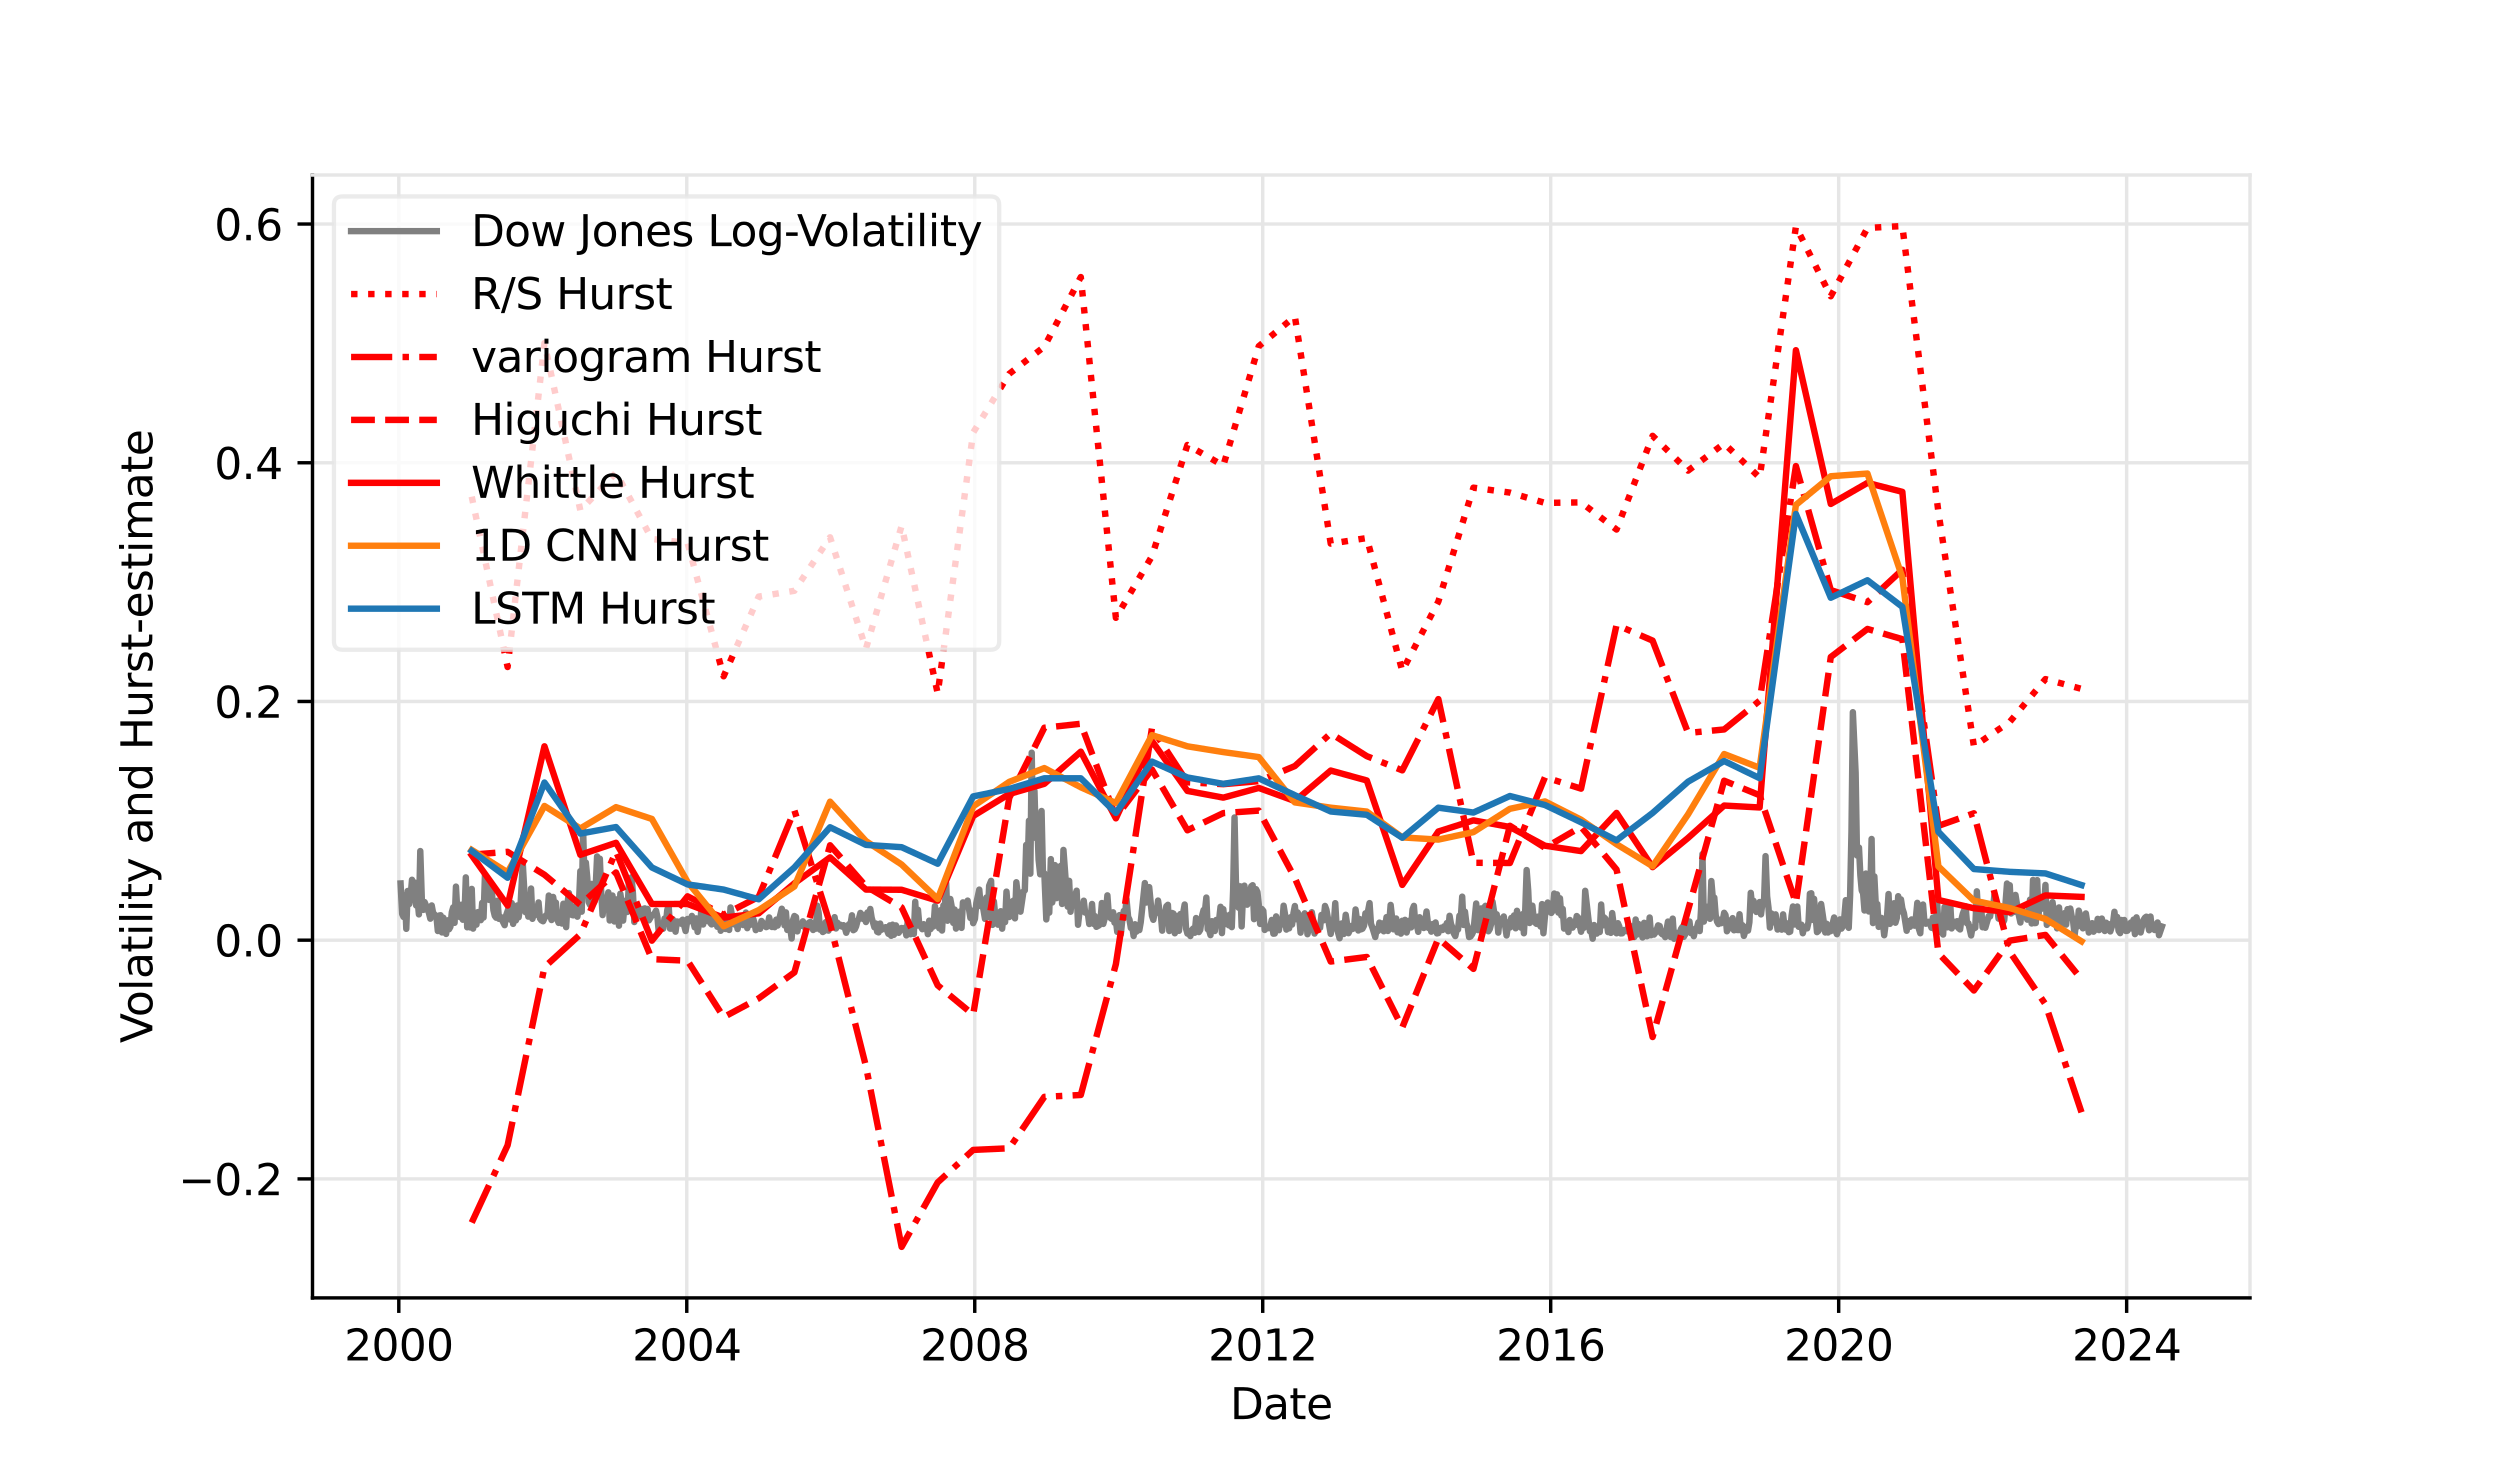 <?xml version="1.0" encoding="utf-8" standalone="no"?>
<!DOCTYPE svg PUBLIC "-//W3C//DTD SVG 1.1//EN"
  "http://www.w3.org/Graphics/SVG/1.1/DTD/svg11.dtd">
<svg xmlns:xlink="http://www.w3.org/1999/xlink" width="583.2pt" height="340.2pt" viewBox="0 0 583.2 340.2" xmlns="http://www.w3.org/2000/svg" version="1.1">
 <defs>
  <style type="text/css">*{stroke-linejoin: round; stroke-linecap: butt}</style>
 </defs>
 <g id="figure_1">
  <g id="patch_1">
   <path d="M 0 340.2 
L 583.2 340.2 
L 583.2 0 
L 0 0 
z
" style="fill: #ffffff"/>
  </g>
  <g id="axes_1">
   <g id="patch_2">
    <path d="M 72.9 302.778 
L 524.88 302.778 
L 524.88 40.824 
L 72.9 40.824 
L 72.9 302.778 
z
" style="fill: none; opacity: 0"/>
   </g>
   <g id="matplotlib.axis_1">
    <g id="xtick_1">
     <g id="line2d_1">
      <path d="M 93.031 302.778 
L 93.031 40.824 
" clip-path="url(#p6f4ef27161)" style="fill: none; stroke: #e6e6e6; stroke-width: 0.8; stroke-linecap: square"/>
     </g>
     <g id="line2d_2">
      <defs>
       <path id="m408541f55d" d="M 0 0 
L 0 3.5 
" style="stroke: #000000; stroke-width: 0.8"/>
      </defs>
      <g>
       <use xlink:href="#m408541f55d" x="93.031" y="302.778" style="stroke: #000000; stroke-width: 0.8"/>
      </g>
     </g>
     <g id="text_1">
      <!-- 2000 -->
      <g transform="translate(80.306 317.376)scale(0.1 -0.1)">
       <defs>
        <path id="DejaVuSans-32" d="M 1228 531 
L 3431 531 
L 3431 0 
L 469 0 
L 469 531 
Q 828 903 1448 1529 
Q 2069 2156 2228 2338 
Q 2531 2678 2651 2914 
Q 2772 3150 2772 3378 
Q 2772 3750 2511 3984 
Q 2250 4219 1831 4219 
Q 1534 4219 1204 4116 
Q 875 4013 500 3803 
L 500 4441 
Q 881 4594 1212 4672 
Q 1544 4750 1819 4750 
Q 2544 4750 2975 4387 
Q 3406 4025 3406 3419 
Q 3406 3131 3298 2873 
Q 3191 2616 2906 2266 
Q 2828 2175 2409 1742 
Q 1991 1309 1228 531 
z
" transform="scale(0.016)"/>
        <path id="DejaVuSans-30" d="M 2034 4250 
Q 1547 4250 1301 3770 
Q 1056 3291 1056 2328 
Q 1056 1369 1301 889 
Q 1547 409 2034 409 
Q 2525 409 2770 889 
Q 3016 1369 3016 2328 
Q 3016 3291 2770 3770 
Q 2525 4250 2034 4250 
z
M 2034 4750 
Q 2819 4750 3233 4129 
Q 3647 3509 3647 2328 
Q 3647 1150 3233 529 
Q 2819 -91 2034 -91 
Q 1250 -91 836 529 
Q 422 1150 422 2328 
Q 422 3509 836 4129 
Q 1250 4750 2034 4750 
z
" transform="scale(0.016)"/>
       </defs>
       <use xlink:href="#DejaVuSans-32"/>
       <use xlink:href="#DejaVuSans-30" x="63.623"/>
       <use xlink:href="#DejaVuSans-30" x="127.246"/>
       <use xlink:href="#DejaVuSans-30" x="190.869"/>
      </g>
     </g>
    </g>
    <g id="xtick_2">
     <g id="line2d_3">
      <path d="M 160.21 302.778 
L 160.21 40.824 
" clip-path="url(#p6f4ef27161)" style="fill: none; stroke: #e6e6e6; stroke-width: 0.8; stroke-linecap: square"/>
     </g>
     <g id="line2d_4">
      <g>
       <use xlink:href="#m408541f55d" x="160.21" y="302.778" style="stroke: #000000; stroke-width: 0.8"/>
      </g>
     </g>
     <g id="text_2">
      <!-- 2004 -->
      <g transform="translate(147.485 317.376)scale(0.1 -0.1)">
       <defs>
        <path id="DejaVuSans-34" d="M 2419 4116 
L 825 1625 
L 2419 1625 
L 2419 4116 
z
M 2253 4666 
L 3047 4666 
L 3047 1625 
L 3713 1625 
L 3713 1100 
L 3047 1100 
L 3047 0 
L 2419 0 
L 2419 1100 
L 313 1100 
L 313 1709 
L 2253 4666 
z
" transform="scale(0.016)"/>
       </defs>
       <use xlink:href="#DejaVuSans-32"/>
       <use xlink:href="#DejaVuSans-30" x="63.623"/>
       <use xlink:href="#DejaVuSans-30" x="127.246"/>
       <use xlink:href="#DejaVuSans-34" x="190.869"/>
      </g>
     </g>
    </g>
    <g id="xtick_3">
     <g id="line2d_5">
      <path d="M 227.389 302.778 
L 227.389 40.824 
" clip-path="url(#p6f4ef27161)" style="fill: none; stroke: #e6e6e6; stroke-width: 0.8; stroke-linecap: square"/>
     </g>
     <g id="line2d_6">
      <g>
       <use xlink:href="#m408541f55d" x="227.389" y="302.778" style="stroke: #000000; stroke-width: 0.8"/>
      </g>
     </g>
     <g id="text_3">
      <!-- 2008 -->
      <g transform="translate(214.664 317.376)scale(0.1 -0.1)">
       <defs>
        <path id="DejaVuSans-38" d="M 2034 2216 
Q 1584 2216 1326 1975 
Q 1069 1734 1069 1313 
Q 1069 891 1326 650 
Q 1584 409 2034 409 
Q 2484 409 2743 651 
Q 3003 894 3003 1313 
Q 3003 1734 2745 1975 
Q 2488 2216 2034 2216 
z
M 1403 2484 
Q 997 2584 770 2862 
Q 544 3141 544 3541 
Q 544 4100 942 4425 
Q 1341 4750 2034 4750 
Q 2731 4750 3128 4425 
Q 3525 4100 3525 3541 
Q 3525 3141 3298 2862 
Q 3072 2584 2669 2484 
Q 3125 2378 3379 2068 
Q 3634 1759 3634 1313 
Q 3634 634 3220 271 
Q 2806 -91 2034 -91 
Q 1263 -91 848 271 
Q 434 634 434 1313 
Q 434 1759 690 2068 
Q 947 2378 1403 2484 
z
M 1172 3481 
Q 1172 3119 1398 2916 
Q 1625 2713 2034 2713 
Q 2441 2713 2670 2916 
Q 2900 3119 2900 3481 
Q 2900 3844 2670 4047 
Q 2441 4250 2034 4250 
Q 1625 4250 1398 4047 
Q 1172 3844 1172 3481 
z
" transform="scale(0.016)"/>
       </defs>
       <use xlink:href="#DejaVuSans-32"/>
       <use xlink:href="#DejaVuSans-30" x="63.623"/>
       <use xlink:href="#DejaVuSans-30" x="127.246"/>
       <use xlink:href="#DejaVuSans-38" x="190.869"/>
      </g>
     </g>
    </g>
    <g id="xtick_4">
     <g id="line2d_7">
      <path d="M 294.568 302.778 
L 294.568 40.824 
" clip-path="url(#p6f4ef27161)" style="fill: none; stroke: #e6e6e6; stroke-width: 0.8; stroke-linecap: square"/>
     </g>
     <g id="line2d_8">
      <g>
       <use xlink:href="#m408541f55d" x="294.568" y="302.778" style="stroke: #000000; stroke-width: 0.8"/>
      </g>
     </g>
     <g id="text_4">
      <!-- 2012 -->
      <g transform="translate(281.843 317.376)scale(0.1 -0.1)">
       <defs>
        <path id="DejaVuSans-31" d="M 794 531 
L 1825 531 
L 1825 4091 
L 703 3866 
L 703 4441 
L 1819 4666 
L 2450 4666 
L 2450 531 
L 3481 531 
L 3481 0 
L 794 0 
L 794 531 
z
" transform="scale(0.016)"/>
       </defs>
       <use xlink:href="#DejaVuSans-32"/>
       <use xlink:href="#DejaVuSans-30" x="63.623"/>
       <use xlink:href="#DejaVuSans-31" x="127.246"/>
       <use xlink:href="#DejaVuSans-32" x="190.869"/>
      </g>
     </g>
    </g>
    <g id="xtick_5">
     <g id="line2d_9">
      <path d="M 361.747 302.778 
L 361.747 40.824 
" clip-path="url(#p6f4ef27161)" style="fill: none; stroke: #e6e6e6; stroke-width: 0.8; stroke-linecap: square"/>
     </g>
     <g id="line2d_10">
      <g>
       <use xlink:href="#m408541f55d" x="361.747" y="302.778" style="stroke: #000000; stroke-width: 0.8"/>
      </g>
     </g>
     <g id="text_5">
      <!-- 2016 -->
      <g transform="translate(349.022 317.376)scale(0.1 -0.1)">
       <defs>
        <path id="DejaVuSans-36" d="M 2113 2584 
Q 1688 2584 1439 2293 
Q 1191 2003 1191 1497 
Q 1191 994 1439 701 
Q 1688 409 2113 409 
Q 2538 409 2786 701 
Q 3034 994 3034 1497 
Q 3034 2003 2786 2293 
Q 2538 2584 2113 2584 
z
M 3366 4563 
L 3366 3988 
Q 3128 4100 2886 4159 
Q 2644 4219 2406 4219 
Q 1781 4219 1451 3797 
Q 1122 3375 1075 2522 
Q 1259 2794 1537 2939 
Q 1816 3084 2150 3084 
Q 2853 3084 3261 2657 
Q 3669 2231 3669 1497 
Q 3669 778 3244 343 
Q 2819 -91 2113 -91 
Q 1303 -91 875 529 
Q 447 1150 447 2328 
Q 447 3434 972 4092 
Q 1497 4750 2381 4750 
Q 2619 4750 2861 4703 
Q 3103 4656 3366 4563 
z
" transform="scale(0.016)"/>
       </defs>
       <use xlink:href="#DejaVuSans-32"/>
       <use xlink:href="#DejaVuSans-30" x="63.623"/>
       <use xlink:href="#DejaVuSans-31" x="127.246"/>
       <use xlink:href="#DejaVuSans-36" x="190.869"/>
      </g>
     </g>
    </g>
    <g id="xtick_6">
     <g id="line2d_11">
      <path d="M 428.926 302.778 
L 428.926 40.824 
" clip-path="url(#p6f4ef27161)" style="fill: none; stroke: #e6e6e6; stroke-width: 0.8; stroke-linecap: square"/>
     </g>
     <g id="line2d_12">
      <g>
       <use xlink:href="#m408541f55d" x="428.926" y="302.778" style="stroke: #000000; stroke-width: 0.8"/>
      </g>
     </g>
     <g id="text_6">
      <!-- 2020 -->
      <g transform="translate(416.201 317.376)scale(0.1 -0.1)">
       <use xlink:href="#DejaVuSans-32"/>
       <use xlink:href="#DejaVuSans-30" x="63.623"/>
       <use xlink:href="#DejaVuSans-32" x="127.246"/>
       <use xlink:href="#DejaVuSans-30" x="190.869"/>
      </g>
     </g>
    </g>
    <g id="xtick_7">
     <g id="line2d_13">
      <path d="M 496.105 302.778 
L 496.105 40.824 
" clip-path="url(#p6f4ef27161)" style="fill: none; stroke: #e6e6e6; stroke-width: 0.8; stroke-linecap: square"/>
     </g>
     <g id="line2d_14">
      <g>
       <use xlink:href="#m408541f55d" x="496.105" y="302.778" style="stroke: #000000; stroke-width: 0.8"/>
      </g>
     </g>
     <g id="text_7">
      <!-- 2024 -->
      <g transform="translate(483.38 317.376)scale(0.1 -0.1)">
       <use xlink:href="#DejaVuSans-32"/>
       <use xlink:href="#DejaVuSans-30" x="63.623"/>
       <use xlink:href="#DejaVuSans-32" x="127.246"/>
       <use xlink:href="#DejaVuSans-34" x="190.869"/>
      </g>
     </g>
    </g>
    <g id="text_8">
     <!-- Date -->
     <g transform="translate(286.939 331.055)scale(0.1 -0.1)">
      <defs>
       <path id="DejaVuSans-44" d="M 1259 4147 
L 1259 519 
L 2022 519 
Q 2988 519 3436 956 
Q 3884 1394 3884 2338 
Q 3884 3275 3436 3711 
Q 2988 4147 2022 4147 
L 1259 4147 
z
M 628 4666 
L 1925 4666 
Q 3281 4666 3915 4102 
Q 4550 3538 4550 2338 
Q 4550 1131 3912 565 
Q 3275 0 1925 0 
L 628 0 
L 628 4666 
z
" transform="scale(0.016)"/>
       <path id="DejaVuSans-61" d="M 2194 1759 
Q 1497 1759 1228 1600 
Q 959 1441 959 1056 
Q 959 750 1161 570 
Q 1363 391 1709 391 
Q 2188 391 2477 730 
Q 2766 1069 2766 1631 
L 2766 1759 
L 2194 1759 
z
M 3341 1997 
L 3341 0 
L 2766 0 
L 2766 531 
Q 2569 213 2275 61 
Q 1981 -91 1556 -91 
Q 1019 -91 701 211 
Q 384 513 384 1019 
Q 384 1609 779 1909 
Q 1175 2209 1959 2209 
L 2766 2209 
L 2766 2266 
Q 2766 2663 2505 2880 
Q 2244 3097 1772 3097 
Q 1472 3097 1187 3025 
Q 903 2953 641 2809 
L 641 3341 
Q 956 3463 1253 3523 
Q 1550 3584 1831 3584 
Q 2591 3584 2966 3190 
Q 3341 2797 3341 1997 
z
" transform="scale(0.016)"/>
       <path id="DejaVuSans-74" d="M 1172 4494 
L 1172 3500 
L 2356 3500 
L 2356 3053 
L 1172 3053 
L 1172 1153 
Q 1172 725 1289 603 
Q 1406 481 1766 481 
L 2356 481 
L 2356 0 
L 1766 0 
Q 1100 0 847 248 
Q 594 497 594 1153 
L 594 3053 
L 172 3053 
L 172 3500 
L 594 3500 
L 594 4494 
L 1172 4494 
z
" transform="scale(0.016)"/>
       <path id="DejaVuSans-65" d="M 3597 1894 
L 3597 1613 
L 953 1613 
Q 991 1019 1311 708 
Q 1631 397 2203 397 
Q 2534 397 2845 478 
Q 3156 559 3463 722 
L 3463 178 
Q 3153 47 2828 -22 
Q 2503 -91 2169 -91 
Q 1331 -91 842 396 
Q 353 884 353 1716 
Q 353 2575 817 3079 
Q 1281 3584 2069 3584 
Q 2775 3584 3186 3129 
Q 3597 2675 3597 1894 
z
M 3022 2063 
Q 3016 2534 2758 2815 
Q 2500 3097 2075 3097 
Q 1594 3097 1305 2825 
Q 1016 2553 972 2059 
L 3022 2063 
z
" transform="scale(0.016)"/>
      </defs>
      <use xlink:href="#DejaVuSans-44"/>
      <use xlink:href="#DejaVuSans-61" x="77.002"/>
      <use xlink:href="#DejaVuSans-74" x="138.281"/>
      <use xlink:href="#DejaVuSans-65" x="177.49"/>
     </g>
    </g>
   </g>
   <g id="matplotlib.axis_2">
    <g id="ytick_1">
     <g id="line2d_15">
      <path d="M 72.9 275.01 
L 524.88 275.01 
" clip-path="url(#p6f4ef27161)" style="fill: none; stroke: #e6e6e6; stroke-width: 0.8; stroke-linecap: square"/>
     </g>
     <g id="line2d_16">
      <defs>
       <path id="md8cf866bfc" d="M 0 0 
L -3.5 0 
" style="stroke: #000000; stroke-width: 0.8"/>
      </defs>
      <g>
       <use xlink:href="#md8cf866bfc" x="72.9" y="275.01" style="stroke: #000000; stroke-width: 0.8"/>
      </g>
     </g>
     <g id="text_9">
      <!-- −0.2 -->
      <g transform="translate(41.617 278.809)scale(0.1 -0.1)">
       <defs>
        <path id="DejaVuSans-2212" d="M 678 2272 
L 4684 2272 
L 4684 1741 
L 678 1741 
L 678 2272 
z
" transform="scale(0.016)"/>
        <path id="DejaVuSans-2e" d="M 684 794 
L 1344 794 
L 1344 0 
L 684 0 
L 684 794 
z
" transform="scale(0.016)"/>
       </defs>
       <use xlink:href="#DejaVuSans-2212"/>
       <use xlink:href="#DejaVuSans-30" x="83.789"/>
       <use xlink:href="#DejaVuSans-2e" x="147.412"/>
       <use xlink:href="#DejaVuSans-32" x="179.199"/>
      </g>
     </g>
    </g>
    <g id="ytick_2">
     <g id="line2d_17">
      <path d="M 72.9 219.323 
L 524.88 219.323 
" clip-path="url(#p6f4ef27161)" style="fill: none; stroke: #e6e6e6; stroke-width: 0.8; stroke-linecap: square"/>
     </g>
     <g id="line2d_18">
      <g>
       <use xlink:href="#md8cf866bfc" x="72.9" y="219.323" style="stroke: #000000; stroke-width: 0.8"/>
      </g>
     </g>
     <g id="text_10">
      <!-- 0.0 -->
      <g transform="translate(49.997 223.123)scale(0.1 -0.1)">
       <use xlink:href="#DejaVuSans-30"/>
       <use xlink:href="#DejaVuSans-2e" x="63.623"/>
       <use xlink:href="#DejaVuSans-30" x="95.41"/>
      </g>
     </g>
    </g>
    <g id="ytick_3">
     <g id="line2d_19">
      <path d="M 72.9 163.637 
L 524.88 163.637 
" clip-path="url(#p6f4ef27161)" style="fill: none; stroke: #e6e6e6; stroke-width: 0.8; stroke-linecap: square"/>
     </g>
     <g id="line2d_20">
      <g>
       <use xlink:href="#md8cf866bfc" x="72.9" y="163.637" style="stroke: #000000; stroke-width: 0.8"/>
      </g>
     </g>
     <g id="text_11">
      <!-- 0.2 -->
      <g transform="translate(49.997 167.436)scale(0.1 -0.1)">
       <use xlink:href="#DejaVuSans-30"/>
       <use xlink:href="#DejaVuSans-2e" x="63.623"/>
       <use xlink:href="#DejaVuSans-32" x="95.41"/>
      </g>
     </g>
    </g>
    <g id="ytick_4">
     <g id="line2d_21">
      <path d="M 72.9 107.951 
L 524.88 107.951 
" clip-path="url(#p6f4ef27161)" style="fill: none; stroke: #e6e6e6; stroke-width: 0.8; stroke-linecap: square"/>
     </g>
     <g id="line2d_22">
      <g>
       <use xlink:href="#md8cf866bfc" x="72.9" y="107.951" style="stroke: #000000; stroke-width: 0.8"/>
      </g>
     </g>
     <g id="text_12">
      <!-- 0.4 -->
      <g transform="translate(49.997 111.75)scale(0.1 -0.1)">
       <use xlink:href="#DejaVuSans-30"/>
       <use xlink:href="#DejaVuSans-2e" x="63.623"/>
       <use xlink:href="#DejaVuSans-34" x="95.41"/>
      </g>
     </g>
    </g>
    <g id="ytick_5">
     <g id="line2d_23">
      <path d="M 72.9 52.264 
L 524.88 52.264 
" clip-path="url(#p6f4ef27161)" style="fill: none; stroke: #e6e6e6; stroke-width: 0.8; stroke-linecap: square"/>
     </g>
     <g id="line2d_24">
      <g>
       <use xlink:href="#md8cf866bfc" x="72.9" y="52.264" style="stroke: #000000; stroke-width: 0.8"/>
      </g>
     </g>
     <g id="text_13">
      <!-- 0.6 -->
      <g transform="translate(49.997 56.063)scale(0.1 -0.1)">
       <use xlink:href="#DejaVuSans-30"/>
       <use xlink:href="#DejaVuSans-2e" x="63.623"/>
       <use xlink:href="#DejaVuSans-36" x="95.41"/>
      </g>
     </g>
    </g>
    <g id="text_14">
     <!-- Volatility and Hurst-estimate -->
     <g transform="translate(35.538 243.333)rotate(-90)scale(0.1 -0.1)">
      <defs>
       <path id="DejaVuSans-56" d="M 1831 0 
L 50 4666 
L 709 4666 
L 2188 738 
L 3669 4666 
L 4325 4666 
L 2547 0 
L 1831 0 
z
" transform="scale(0.016)"/>
       <path id="DejaVuSans-6f" d="M 1959 3097 
Q 1497 3097 1228 2736 
Q 959 2375 959 1747 
Q 959 1119 1226 758 
Q 1494 397 1959 397 
Q 2419 397 2687 759 
Q 2956 1122 2956 1747 
Q 2956 2369 2687 2733 
Q 2419 3097 1959 3097 
z
M 1959 3584 
Q 2709 3584 3137 3096 
Q 3566 2609 3566 1747 
Q 3566 888 3137 398 
Q 2709 -91 1959 -91 
Q 1206 -91 779 398 
Q 353 888 353 1747 
Q 353 2609 779 3096 
Q 1206 3584 1959 3584 
z
" transform="scale(0.016)"/>
       <path id="DejaVuSans-6c" d="M 603 4863 
L 1178 4863 
L 1178 0 
L 603 0 
L 603 4863 
z
" transform="scale(0.016)"/>
       <path id="DejaVuSans-69" d="M 603 3500 
L 1178 3500 
L 1178 0 
L 603 0 
L 603 3500 
z
M 603 4863 
L 1178 4863 
L 1178 4134 
L 603 4134 
L 603 4863 
z
" transform="scale(0.016)"/>
       <path id="DejaVuSans-79" d="M 2059 -325 
Q 1816 -950 1584 -1140 
Q 1353 -1331 966 -1331 
L 506 -1331 
L 506 -850 
L 844 -850 
Q 1081 -850 1212 -737 
Q 1344 -625 1503 -206 
L 1606 56 
L 191 3500 
L 800 3500 
L 1894 763 
L 2988 3500 
L 3597 3500 
L 2059 -325 
z
" transform="scale(0.016)"/>
       <path id="DejaVuSans-20" transform="scale(0.016)"/>
       <path id="DejaVuSans-6e" d="M 3513 2113 
L 3513 0 
L 2938 0 
L 2938 2094 
Q 2938 2591 2744 2837 
Q 2550 3084 2163 3084 
Q 1697 3084 1428 2787 
Q 1159 2491 1159 1978 
L 1159 0 
L 581 0 
L 581 3500 
L 1159 3500 
L 1159 2956 
Q 1366 3272 1645 3428 
Q 1925 3584 2291 3584 
Q 2894 3584 3203 3211 
Q 3513 2838 3513 2113 
z
" transform="scale(0.016)"/>
       <path id="DejaVuSans-64" d="M 2906 2969 
L 2906 4863 
L 3481 4863 
L 3481 0 
L 2906 0 
L 2906 525 
Q 2725 213 2448 61 
Q 2172 -91 1784 -91 
Q 1150 -91 751 415 
Q 353 922 353 1747 
Q 353 2572 751 3078 
Q 1150 3584 1784 3584 
Q 2172 3584 2448 3432 
Q 2725 3281 2906 2969 
z
M 947 1747 
Q 947 1113 1208 752 
Q 1469 391 1925 391 
Q 2381 391 2643 752 
Q 2906 1113 2906 1747 
Q 2906 2381 2643 2742 
Q 2381 3103 1925 3103 
Q 1469 3103 1208 2742 
Q 947 2381 947 1747 
z
" transform="scale(0.016)"/>
       <path id="DejaVuSans-48" d="M 628 4666 
L 1259 4666 
L 1259 2753 
L 3553 2753 
L 3553 4666 
L 4184 4666 
L 4184 0 
L 3553 0 
L 3553 2222 
L 1259 2222 
L 1259 0 
L 628 0 
L 628 4666 
z
" transform="scale(0.016)"/>
       <path id="DejaVuSans-75" d="M 544 1381 
L 544 3500 
L 1119 3500 
L 1119 1403 
Q 1119 906 1312 657 
Q 1506 409 1894 409 
Q 2359 409 2629 706 
Q 2900 1003 2900 1516 
L 2900 3500 
L 3475 3500 
L 3475 0 
L 2900 0 
L 2900 538 
Q 2691 219 2414 64 
Q 2138 -91 1772 -91 
Q 1169 -91 856 284 
Q 544 659 544 1381 
z
M 1991 3584 
L 1991 3584 
z
" transform="scale(0.016)"/>
       <path id="DejaVuSans-72" d="M 2631 2963 
Q 2534 3019 2420 3045 
Q 2306 3072 2169 3072 
Q 1681 3072 1420 2755 
Q 1159 2438 1159 1844 
L 1159 0 
L 581 0 
L 581 3500 
L 1159 3500 
L 1159 2956 
Q 1341 3275 1631 3429 
Q 1922 3584 2338 3584 
Q 2397 3584 2469 3576 
Q 2541 3569 2628 3553 
L 2631 2963 
z
" transform="scale(0.016)"/>
       <path id="DejaVuSans-73" d="M 2834 3397 
L 2834 2853 
Q 2591 2978 2328 3040 
Q 2066 3103 1784 3103 
Q 1356 3103 1142 2972 
Q 928 2841 928 2578 
Q 928 2378 1081 2264 
Q 1234 2150 1697 2047 
L 1894 2003 
Q 2506 1872 2764 1633 
Q 3022 1394 3022 966 
Q 3022 478 2636 193 
Q 2250 -91 1575 -91 
Q 1294 -91 989 -36 
Q 684 19 347 128 
L 347 722 
Q 666 556 975 473 
Q 1284 391 1588 391 
Q 1994 391 2212 530 
Q 2431 669 2431 922 
Q 2431 1156 2273 1281 
Q 2116 1406 1581 1522 
L 1381 1569 
Q 847 1681 609 1914 
Q 372 2147 372 2553 
Q 372 3047 722 3315 
Q 1072 3584 1716 3584 
Q 2034 3584 2315 3537 
Q 2597 3491 2834 3397 
z
" transform="scale(0.016)"/>
       <path id="DejaVuSans-2d" d="M 313 2009 
L 1997 2009 
L 1997 1497 
L 313 1497 
L 313 2009 
z
" transform="scale(0.016)"/>
       <path id="DejaVuSans-6d" d="M 3328 2828 
Q 3544 3216 3844 3400 
Q 4144 3584 4550 3584 
Q 5097 3584 5394 3201 
Q 5691 2819 5691 2113 
L 5691 0 
L 5113 0 
L 5113 2094 
Q 5113 2597 4934 2840 
Q 4756 3084 4391 3084 
Q 3944 3084 3684 2787 
Q 3425 2491 3425 1978 
L 3425 0 
L 2847 0 
L 2847 2094 
Q 2847 2600 2669 2842 
Q 2491 3084 2119 3084 
Q 1678 3084 1418 2786 
Q 1159 2488 1159 1978 
L 1159 0 
L 581 0 
L 581 3500 
L 1159 3500 
L 1159 2956 
Q 1356 3278 1631 3431 
Q 1906 3584 2284 3584 
Q 2666 3584 2933 3390 
Q 3200 3197 3328 2828 
z
" transform="scale(0.016)"/>
      </defs>
      <use xlink:href="#DejaVuSans-56"/>
      <use xlink:href="#DejaVuSans-6f" x="60.658"/>
      <use xlink:href="#DejaVuSans-6c" x="121.84"/>
      <use xlink:href="#DejaVuSans-61" x="149.623"/>
      <use xlink:href="#DejaVuSans-74" x="210.902"/>
      <use xlink:href="#DejaVuSans-69" x="250.111"/>
      <use xlink:href="#DejaVuSans-6c" x="277.895"/>
      <use xlink:href="#DejaVuSans-69" x="305.678"/>
      <use xlink:href="#DejaVuSans-74" x="333.461"/>
      <use xlink:href="#DejaVuSans-79" x="372.67"/>
      <use xlink:href="#DejaVuSans-20" x="431.85"/>
      <use xlink:href="#DejaVuSans-61" x="463.637"/>
      <use xlink:href="#DejaVuSans-6e" x="524.916"/>
      <use xlink:href="#DejaVuSans-64" x="588.295"/>
      <use xlink:href="#DejaVuSans-20" x="651.771"/>
      <use xlink:href="#DejaVuSans-48" x="683.559"/>
      <use xlink:href="#DejaVuSans-75" x="758.754"/>
      <use xlink:href="#DejaVuSans-72" x="822.133"/>
      <use xlink:href="#DejaVuSans-73" x="863.246"/>
      <use xlink:href="#DejaVuSans-74" x="915.346"/>
      <use xlink:href="#DejaVuSans-2d" x="954.555"/>
      <use xlink:href="#DejaVuSans-65" x="990.639"/>
      <use xlink:href="#DejaVuSans-73" x="1052.162"/>
      <use xlink:href="#DejaVuSans-74" x="1104.262"/>
      <use xlink:href="#DejaVuSans-69" x="1143.471"/>
      <use xlink:href="#DejaVuSans-6d" x="1171.254"/>
      <use xlink:href="#DejaVuSans-61" x="1268.666"/>
      <use xlink:href="#DejaVuSans-74" x="1329.945"/>
      <use xlink:href="#DejaVuSans-65" x="1369.154"/>
     </g>
    </g>
   </g>
   <g id="patch_3">
    <path d="M 72.9 302.778 
L 72.9 40.824 
" style="fill: none; stroke: #000000; stroke-width: 0.8; stroke-linejoin: miter; stroke-linecap: square"/>
   </g>
   <g id="patch_4">
    <path d="M 524.88 302.778 
L 524.88 40.824 
" style="fill: none; stroke: #e6e6e6; stroke-width: 0.8; stroke-linejoin: miter; stroke-linecap: square"/>
   </g>
   <g id="patch_5">
    <path d="M 72.9 302.778 
L 524.88 302.778 
" style="fill: none; stroke: #000000; stroke-width: 0.8; stroke-linejoin: miter; stroke-linecap: square"/>
   </g>
   <g id="patch_6">
    <path d="M 72.9 40.824 
L 524.88 40.824 
" style="fill: none; stroke: #e6e6e6; stroke-width: 0.8; stroke-linejoin: miter; stroke-linecap: square"/>
   </g>
   <g id="line2d_25">
    <path d="M 93.445 206.094 
L 93.812 213.2 
L 94.134 213.905 
L 94.456 208.832 
L 94.778 216.679 
L 95.1 207.847 
L 95.468 210.896 
L 95.79 209.068 
L 96.111 205.232 
L 96.433 207.755 
L 96.755 205.887 
L 97.077 211.223 
L 97.399 209.781 
L 97.721 213.308 
L 98.043 198.536 
L 98.411 210.05 
L 98.732 212.26 
L 99.054 210.444 
L 99.698 212.018 
L 100.066 212.987 
L 100.388 214.311 
L 100.71 211.222 
L 101.031 212.952 
L 101.813 213.815 
L 102.135 217.187 
L 102.457 213.574 
L 102.779 213.509 
L 103.101 217.519 
L 103.423 214.092 
L 103.744 215.672 
L 104.066 217.865 
L 104.434 214.694 
L 104.756 216.771 
L 105.078 216.172 
L 105.4 212.79 
L 105.722 211.674 
L 106.043 215.279 
L 106.365 206.83 
L 106.687 212.656 
L 107.009 211.937 
L 107.331 213.955 
L 107.653 211.048 
L 107.975 214.561 
L 108.343 213.982 
L 108.664 204.677 
L 108.986 216.316 
L 109.308 208.048 
L 109.676 216.35 
L 110.044 207.366 
L 110.366 216.624 
L 110.826 213.647 
L 111.147 215.694 
L 111.469 212.785 
L 111.791 213.475 
L 112.159 214.655 
L 112.481 210.618 
L 112.803 214.043 
L 113.125 204.211 
L 113.447 206.955 
L 113.768 206.094 
L 114.09 209.924 
L 114.412 206.13 
L 114.78 208.425 
L 115.102 212.32 
L 115.424 213.662 
L 115.746 214.083 
L 116.067 210.117 
L 116.389 214.338 
L 116.757 213.88 
L 117.723 215.823 
L 118.045 213.601 
L 118.734 211.595 
L 119.056 214.535 
L 119.378 210.689 
L 119.7 215.521 
L 120.022 212.294 
L 120.344 214.71 
L 120.666 211.231 
L 120.987 213.981 
L 121.447 210.816 
L 121.953 201.464 
L 122.597 212.804 
L 122.919 210.957 
L 123.241 213.832 
L 123.562 213.685 
L 123.884 207.278 
L 124.206 214.34 
L 124.528 213.219 
L 124.988 213.399 
L 125.31 212.198 
L 125.632 210.519 
L 125.953 214.223 
L 126.275 214.683 
L 126.689 214.91 
L 127.333 213.552 
L 127.701 213.666 
L 128.023 208.912 
L 128.345 213.546 
L 128.666 214.623 
L 129.034 209.24 
L 129.356 211.237 
L 129.678 210.565 
L 130 214.475 
L 130.322 215.288 
L 130.782 213.842 
L 131.103 215.444 
L 131.425 210.823 
L 131.747 211.444 
L 132.069 216.288 
L 132.391 210.653 
L 132.713 208.326 
L 133.035 212.065 
L 133.402 213.439 
L 133.724 213.532 
L 134.046 211.686 
L 134.368 211.173 
L 134.69 213.841 
L 135.012 211.838 
L 135.38 203.229 
L 135.702 212.672 
L 136.023 193.401 
L 136.345 205.072 
L 136.667 201.21 
L 136.989 204.66 
L 137.311 210.421 
L 137.633 211.058 
L 138.001 206.198 
L 138.323 209.218 
L 138.644 210.396 
L 138.966 206.794 
L 139.288 199.794 
L 139.61 202.93 
L 139.932 200.314 
L 140.254 208.271 
L 140.576 213.472 
L 140.897 210.177 
L 141.219 210.67 
L 141.541 210.287 
L 141.909 208.16 
L 142.231 214.734 
L 142.875 208.909 
L 143.334 214.968 
L 143.702 209.803 
L 144.024 210.913 
L 144.392 215.947 
L 144.714 208.486 
L 145.036 210.713 
L 145.358 214.759 
L 145.726 210.798 
L 146.047 210.08 
L 146.369 212.73 
L 146.691 206.176 
L 147.013 210.949 
L 147.335 204.642 
L 147.657 208.45 
L 147.979 215.093 
L 148.301 210.993 
L 148.668 211.143 
L 148.99 212.857 
L 149.312 213.659 
L 149.634 213.942 
L 149.956 212.071 
L 150.416 211.903 
L 150.738 214.422 
L 151.059 212.028 
L 151.381 214.696 
L 152.071 213.514 
L 152.393 213.43 
L 152.715 213.035 
L 153.037 212.441 
L 153.358 213.902 
L 153.68 217.392 
L 154.002 216.201 
L 154.324 216.508 
L 154.692 216.652 
L 155.014 214.283 
L 155.336 215.506 
L 155.658 212.3 
L 155.979 211.146 
L 156.301 216.624 
L 156.623 216.641 
L 156.945 214.452 
L 157.267 215.259 
L 157.589 217.34 
L 157.911 214.957 
L 158.233 215.369 
L 158.554 214.975 
L 158.922 215.484 
L 159.244 214.549 
L 159.934 217.188 
L 160.394 214.377 
L 160.716 214.941 
L 161.083 214.837 
L 161.405 213.665 
L 162.049 216.318 
L 162.417 214.243 
L 162.739 217.386 
L 163.061 215.522 
L 163.382 215.328 
L 163.704 210.703 
L 164.026 215.663 
L 164.348 214.31 
L 164.67 214.844 
L 165.038 214.719 
L 165.36 213.458 
L 165.682 215.284 
L 166.003 215.646 
L 166.325 214.583 
L 166.647 215.505 
L 166.969 214.832 
L 167.337 216.199 
L 167.797 213.814 
L 168.119 217.129 
L 168.44 215.749 
L 168.808 215.43 
L 169.13 216.69 
L 169.452 216.699 
L 169.774 213.713 
L 170.096 216.935 
L 170.418 211.696 
L 171.061 215.21 
L 171.383 215.668 
L 171.751 215.078 
L 172.073 216.724 
L 172.395 214.485 
L 172.717 214.981 
L 173.039 215.032 
L 173.36 215.808 
L 173.682 215.542 
L 174.004 212.877 
L 174.326 216.524 
L 174.648 214.556 
L 174.97 215.762 
L 175.292 215.629 
L 175.66 214.195 
L 175.981 215.181 
L 176.303 216.98 
L 176.625 215.987 
L 177.315 216.674 
L 177.637 214.845 
L 178.74 216.282 
L 179.062 216.127 
L 179.43 214.019 
L 179.752 215.413 
L 180.074 216.248 
L 180.396 215.432 
L 180.717 216.298 
L 181.085 214.536 
L 181.407 215.915 
L 182.373 211.992 
L 182.695 212.886 
L 183.017 215.877 
L 183.338 212.839 
L 183.66 216.942 
L 184.028 215.459 
L 184.35 216.501 
L 184.672 218.931 
L 184.994 214.626 
L 185.316 213.687 
L 185.683 213.926 
L 186.005 217.273 
L 186.327 215.669 
L 186.649 215.695 
L 186.971 215.967 
L 187.293 214.934 
L 187.615 215.499 
L 187.937 216.722 
L 188.718 215.23 
L 189.04 215.055 
L 189.362 215.504 
L 189.684 216.945 
L 190.006 216.274 
L 190.328 216.641 
L 190.649 211.278 
L 190.971 212.918 
L 191.293 216.868 
L 191.615 216.27 
L 191.937 217.418 
L 192.305 217.181 
L 192.627 215.122 
L 192.949 216.618 
L 193.27 217.095 
L 193.638 215.759 
L 194.006 215.123 
L 194.328 215.847 
L 194.696 213.956 
L 195.018 216.593 
L 195.34 215.239 
L 195.661 216.041 
L 195.983 215.699 
L 196.443 216.167 
L 196.765 215.825 
L 197.087 216.455 
L 197.409 217.595 
L 198.053 215.602 
L 198.374 215.908 
L 198.742 213.523 
L 199.064 216.999 
L 199.386 216.8 
L 199.708 216.104 
L 200.03 214.862 
L 200.352 214.359 
L 200.719 212.968 
L 201.041 213.455 
L 201.363 214.386 
L 201.685 213.439 
L 202.007 215.088 
L 202.375 212.85 
L 202.697 214.184 
L 203.019 212.043 
L 203.34 214.1 
L 203.984 216.315 
L 204.306 215.435 
L 204.628 217.358 
L 204.95 217.508 
L 205.318 215.448 
L 205.639 216.894 
L 205.961 216.386 
L 206.283 216.606 
L 206.605 216.288 
L 207.249 217.839 
L 207.571 215.871 
L 207.893 218.303 
L 208.214 215.709 
L 208.536 218.066 
L 208.996 215.875 
L 209.318 216.536 
L 209.64 217.604 
L 210.33 216.483 
L 210.743 216.674 
L 211.065 216.445 
L 211.433 218.214 
L 211.755 214.888 
L 212.077 217.069 
L 212.399 217.947 
L 212.721 216.577 
L 213.18 217.88 
L 213.502 210.365 
L 213.824 215.954 
L 214.146 212.234 
L 214.468 215.929 
L 214.79 216.12 
L 215.158 216.765 
L 215.48 215.596 
L 215.801 215.829 
L 216.123 215.861 
L 216.445 217.924 
L 216.767 214.772 
L 217.089 216.733 
L 217.457 215.858 
L 217.779 216.119 
L 218.1 211.38 
L 218.422 215.033 
L 218.744 214.398 
L 219.112 216.555 
L 219.434 212.327 
L 219.756 217.073 
L 220.078 211.206 
L 220.4 211.718 
L 220.721 206.007 
L 221.043 214.785 
L 221.365 214.091 
L 221.687 209.711 
L 222.055 211.708 
L 222.377 215.293 
L 222.699 212.184 
L 223.02 216.621 
L 223.342 214.484 
L 223.664 215.345 
L 223.986 212.626 
L 224.308 216.456 
L 224.63 210.511 
L 225.274 210.908 
L 225.733 210.095 
L 226.377 214.143 
L 226.699 212.443 
L 227.021 215.357 
L 227.435 214.365 
L 227.757 210.685 
L 228.446 207.53 
L 228.768 211.39 
L 229.09 210.288 
L 229.78 214.358 
L 230.102 209.379 
L 230.424 213.956 
L 230.745 206.622 
L 231.205 205.49 
L 231.527 215.755 
L 231.849 210.269 
L 232.171 213.53 
L 232.493 212.893 
L 232.815 215.714 
L 233.458 212.574 
L 233.78 216.643 
L 234.148 212.751 
L 234.47 215.104 
L 234.792 208.001 
L 235.114 211.964 
L 235.435 213.922 
L 235.757 210.648 
L 236.447 210.082 
L 236.769 214.235 
L 237.091 205.816 
L 237.413 208.545 
L 237.735 208.148 
L 238.056 212.67 
L 238.746 207.984 
L 239.068 207.704 
L 239.39 197.106 
L 239.712 203.025 
L 240.034 191.456 
L 240.356 203.809 
L 240.677 175.591 
L 240.999 194.127 
L 241.321 184.509 
L 241.643 195.507 
L 241.965 191.95 
L 242.287 200.577 
L 242.655 203.959 
L 242.976 189.187 
L 243.298 203.601 
L 243.62 203.723 
L 244.08 214.485 
L 244.448 210.245 
L 244.77 212.898 
L 245.138 200.418 
L 245.459 210.535 
L 245.781 208.678 
L 246.103 201.817 
L 246.471 209.521 
L 246.793 204.008 
L 247.115 202.376 
L 247.437 201.989 
L 247.759 210.873 
L 248.08 198.272 
L 248.724 206.988 
L 249.092 211.514 
L 249.414 205.481 
L 249.736 212.693 
L 250.058 209.667 
L 250.379 211.206 
L 250.701 209.075 
L 251.161 207.783 
L 251.483 215.731 
L 251.805 212.855 
L 252.127 211.912 
L 252.449 212.617 
L 252.817 210.118 
L 253.138 212.887 
L 253.46 212.957 
L 253.782 213.216 
L 254.104 215.555 
L 254.426 214.119 
L 254.748 210.88 
L 255.07 215.506 
L 255.391 213.692 
L 255.759 216.211 
L 256.403 215.853 
L 256.725 214.604 
L 257.047 210.661 
L 257.369 215.532 
L 257.691 214.304 
L 258.012 212.498 
L 258.334 208.872 
L 258.656 213.264 
L 258.978 214.071 
L 259.3 214.343 
L 259.668 212.827 
L 259.99 215.242 
L 260.312 214.74 
L 260.633 217.388 
L 261.139 213.487 
L 261.461 217.951 
L 261.829 214.444 
L 262.151 212.51 
L 262.473 213.035 
L 262.795 209.809 
L 263.162 213.88 
L 263.484 214.541 
L 263.806 216.473 
L 264.128 216.122 
L 264.45 218.351 
L 264.772 215.612 
L 265.094 217.339 
L 265.461 216.166 
L 265.783 216.974 
L 266.105 215.155 
L 267.071 206.002 
L 267.393 210.541 
L 268.082 206.948 
L 268.726 213.617 
L 269.048 214.57 
L 269.37 212.867 
L 269.83 212.939 
L 270.152 210.083 
L 270.473 212.414 
L 270.795 213.306 
L 271.117 217.101 
L 271.439 212.996 
L 271.761 213.829 
L 272.083 211.42 
L 272.451 211.077 
L 272.772 217.179 
L 273.094 215.989 
L 273.416 212.978 
L 273.738 213.124 
L 274.06 217.715 
L 274.382 213.685 
L 274.704 216.216 
L 275.026 217.142 
L 275.347 213.241 
L 275.669 214.922 
L 276.359 211.004 
L 276.681 216.625 
L 277.003 217.788 
L 277.325 217.692 
L 277.693 218.361 
L 278.014 216.996 
L 278.336 216.612 
L 278.704 217.597 
L 279.026 214.16 
L 279.348 216.293 
L 279.67 217.431 
L 279.992 216.922 
L 280.451 213.502 
L 280.773 212.288 
L 281.095 212.423 
L 281.417 209.385 
L 281.739 216.777 
L 282.061 217.018 
L 282.383 218.144 
L 282.705 214.901 
L 283.072 215.363 
L 283.394 217.18 
L 283.716 214.611 
L 284.038 215.632 
L 284.36 214.874 
L 284.728 211.538 
L 285.05 217.679 
L 285.371 212.091 
L 285.693 215.583 
L 286.015 213.52 
L 286.383 215.62 
L 286.705 215.879 
L 287.027 213.299 
L 287.349 216.285 
L 287.671 207.47 
L 287.992 190.696 
L 288.314 205.788 
L 288.636 207.38 
L 288.958 211.759 
L 289.326 206.756 
L 289.648 216.118 
L 289.97 208.817 
L 290.291 206.608 
L 290.935 211.049 
L 291.257 208.358 
L 291.579 208.873 
L 291.901 206.751 
L 292.223 206.506 
L 292.545 214.418 
L 293.004 207.434 
L 293.326 208.074 
L 293.648 211.006 
L 293.97 215.543 
L 294.338 212.041 
L 294.706 212.491 
L 295.028 216.938 
L 295.717 216.262 
L 296.039 216.534 
L 296.361 215.949 
L 296.683 214.605 
L 297.051 217.812 
L 297.373 217.774 
L 297.694 213.781 
L 298.016 214.95 
L 298.338 216.997 
L 298.66 214.948 
L 299.12 215.656 
L 299.442 211.28 
L 299.764 213.276 
L 300.086 216.852 
L 300.407 215.289 
L 300.729 216.562 
L 301.051 213.983 
L 301.419 215.677 
L 301.741 213.01 
L 302.063 211.353 
L 302.385 214.43 
L 302.706 212.846 
L 303.028 213.426 
L 303.396 217.572 
L 303.718 214.224 
L 304.04 215.138 
L 304.362 213.058 
L 304.684 213.86 
L 305.006 217.935 
L 305.649 215.635 
L 306.017 212.803 
L 306.339 214.788 
L 306.661 217.784 
L 306.983 216.427 
L 307.305 216.535 
L 307.626 216.18 
L 307.948 216.437 
L 308.27 213.445 
L 308.776 214.685 
L 309.098 211.34 
L 309.42 212.218 
L 310.431 217.864 
L 310.753 215.372 
L 311.121 216 
L 311.489 210.693 
L 311.811 216.327 
L 312.501 218.873 
L 312.822 215.481 
L 313.144 215.401 
L 313.466 217.892 
L 313.926 213.399 
L 314.57 217.697 
L 314.892 217.016 
L 315.213 216.018 
L 315.581 216.686 
L 315.903 216.081 
L 316.225 212.164 
L 316.869 217.067 
L 317.191 214.402 
L 317.513 216.795 
L 317.834 216.645 
L 318.202 215.936 
L 318.524 213.067 
L 318.846 213.538 
L 319.168 212.37 
L 319.49 210.674 
L 319.812 215.472 
L 320.179 216.479 
L 320.823 218.591 
L 321.145 216.694 
L 321.467 217.18 
L 321.789 215.233 
L 322.111 216.602 
L 322.433 215.414 
L 322.8 217.249 
L 323.122 216.434 
L 323.444 213.954 
L 323.766 217.173 
L 324.088 215.133 
L 324.41 211.102 
L 325.053 216.792 
L 325.375 216.108 
L 325.697 214.268 
L 326.019 217.477 
L 326.341 216.745 
L 326.801 217.799 
L 327.123 214.797 
L 327.445 215.233 
L 327.766 214.583 
L 328.134 217.533 
L 328.824 214.759 
L 329.192 216.345 
L 329.514 212.154 
L 329.836 211.322 
L 330.157 215.498 
L 330.525 215.806 
L 330.847 217.374 
L 331.169 213.977 
L 331.491 215.933 
L 331.813 214.813 
L 332.135 216.482 
L 332.457 215.124 
L 332.778 212.634 
L 333.238 216.48 
L 333.56 215.952 
L 333.882 217.334 
L 334.204 215.559 
L 334.526 215.841 
L 334.894 215.196 
L 335.215 217.745 
L 335.537 217.659 
L 335.859 216.631 
L 336.181 216.419 
L 336.503 216.953 
L 336.871 216.111 
L 337.193 216.757 
L 337.514 215.34 
L 337.836 217.225 
L 338.158 213.639 
L 338.48 215.538 
L 338.802 216.328 
L 339.124 217.701 
L 339.492 218.368 
L 339.814 216.871 
L 340.135 216.817 
L 340.457 213.615 
L 340.779 214.034 
L 341.101 209.176 
L 341.423 215.771 
L 341.745 212.671 
L 342.067 215.312 
L 342.389 216.303 
L 342.71 218.598 
L 343.032 218.472 
L 343.4 217.95 
L 343.722 217.223 
L 344.366 210.768 
L 344.826 216.987 
L 345.193 214.777 
L 345.515 211.919 
L 345.883 214.173 
L 346.205 211.719 
L 346.527 211.311 
L 346.849 214.695 
L 347.217 217.245 
L 347.538 216.719 
L 347.86 215.503 
L 348.182 210.358 
L 348.504 212.496 
L 348.826 213.539 
L 349.148 213.29 
L 349.516 217.565 
L 349.838 214.328 
L 350.159 215.577 
L 350.481 214.309 
L 350.803 213.798 
L 351.447 218.224 
L 351.907 215.139 
L 352.229 216.371 
L 352.55 214.146 
L 352.872 215.643 
L 353.194 213.554 
L 353.562 216.554 
L 353.884 212.468 
L 354.206 216.072 
L 354.528 214.279 
L 354.85 216.416 
L 355.171 213.264 
L 355.493 217.712 
L 355.815 212.056 
L 356.137 202.963 
L 356.505 207.809 
L 356.827 215.32 
L 357.47 211.279 
L 357.792 214.381 
L 358.114 215.242 
L 358.436 215.519 
L 358.758 213.833 
L 359.08 215.591 
L 359.402 216.15 
L 359.724 210.91 
L 360.045 217.709 
L 360.413 213.676 
L 360.735 211.689 
L 361.057 210.542 
L 361.379 211.023 
L 361.885 212.969 
L 362.207 212.469 
L 362.574 208.445 
L 362.896 209.803 
L 363.218 208.639 
L 363.54 212.893 
L 363.908 209.55 
L 364.23 213.583 
L 364.552 212.035 
L 364.873 216.622 
L 365.195 216.031 
L 365.517 215.711 
L 365.885 217.437 
L 366.207 214.613 
L 366.529 216.06 
L 366.851 216.389 
L 367.173 215.694 
L 367.494 215.784 
L 367.816 213.697 
L 368.138 214.029 
L 368.828 217.355 
L 369.15 216.229 
L 369.472 216.444 
L 369.794 207.81 
L 370.575 214.667 
L 370.897 217.258 
L 371.219 217.159 
L 371.541 218.982 
L 371.863 215.792 
L 372.185 217.077 
L 372.506 217.788 
L 372.828 216.939 
L 373.196 217.421 
L 373.518 211.003 
L 373.84 215.899 
L 374.162 213.994 
L 374.484 214.281 
L 374.805 215.097 
L 375.127 217.439 
L 375.449 217.416 
L 375.771 217.621 
L 376.093 213.005 
L 376.415 215.601 
L 376.737 217.246 
L 377.105 217.711 
L 377.426 215.365 
L 377.748 216.121 
L 378.07 217.744 
L 378.438 217.721 
L 378.806 216.946 
L 379.128 217.145 
L 379.588 217.244 
L 379.909 215.936 
L 380.231 215.977 
L 380.553 217.116 
L 380.921 217.641 
L 381.243 218.602 
L 381.565 214.5 
L 381.887 218.019 
L 382.209 215.532 
L 382.852 217.642 
L 383.174 218.7 
L 383.542 215.275 
L 383.864 215.428 
L 384.186 218.411 
L 384.508 218.223 
L 384.829 214.039 
L 385.151 218.17 
L 385.519 217.088 
L 385.841 218.023 
L 386.163 217.593 
L 386.485 216.874 
L 386.807 215.865 
L 387.175 216.025 
L 387.496 217.685 
L 387.818 217.985 
L 388.14 217.286 
L 388.462 218.614 
L 389.106 214.982 
L 389.428 216.299 
L 389.749 218.596 
L 390.209 214.299 
L 390.531 218.999 
L 390.853 218.013 
L 391.175 217.621 
L 391.819 218.092 
L 392.141 216.72 
L 392.462 216.252 
L 392.784 218.551 
L 393.106 218.004 
L 393.428 215.793 
L 393.796 215.995 
L 394.118 214.963 
L 394.44 217.667 
L 394.761 216.748 
L 395.129 218.395 
L 395.497 216.701 
L 395.819 216.517 
L 396.187 215.168 
L 396.509 217.196 
L 396.831 211.991 
L 397.153 199.233 
L 397.474 214.989 
L 397.934 211.997 
L 398.256 211.522 
L 398.578 213.563 
L 398.9 214.338 
L 399.222 205.529 
L 399.59 209.753 
L 399.911 209.391 
L 400.233 213.458 
L 400.555 214.995 
L 400.877 215.563 
L 401.199 214.553 
L 401.521 215.368 
L 401.843 214.906 
L 402.21 212.939 
L 402.532 213.447 
L 402.854 217.246 
L 403.176 216.701 
L 403.498 214.726 
L 403.866 216.362 
L 404.188 214.185 
L 404.51 217.016 
L 404.831 216.889 
L 405.475 216.971 
L 405.797 213.278 
L 406.119 217.023 
L 406.441 215.803 
L 406.809 218.328 
L 407.452 216.212 
L 407.774 217.091 
L 408.096 215.139 
L 408.418 208.281 
L 408.74 211.367 
L 409.062 210.146 
L 409.384 212.228 
L 409.705 212.73 
L 410.027 211.545 
L 410.487 210.428 
L 410.809 213.308 
L 411.177 210.276 
L 411.499 210.72 
L 411.867 199.718 
L 412.234 209.101 
L 412.556 211.765 
L 412.878 216.4 
L 413.246 213.101 
L 413.568 213.445 
L 413.89 215.175 
L 414.212 213.305 
L 414.671 216.847 
L 414.993 216.606 
L 415.315 215.611 
L 415.637 216.868 
L 415.959 213.303 
L 416.281 216.101 
L 416.603 216.874 
L 416.925 215.404 
L 417.292 217.453 
L 417.614 217.321 
L 417.936 213.638 
L 418.258 211.46 
L 418.58 215.668 
L 418.948 215.581 
L 419.27 211.476 
L 419.592 216.199 
L 419.913 215.82 
L 420.235 215.714 
L 420.557 217.708 
L 420.925 216.25 
L 421.247 216.286 
L 421.569 216.571 
L 421.891 215.122 
L 422.212 208.483 
L 422.534 208.381 
L 422.856 214.581 
L 423.178 209.678 
L 423.868 217.447 
L 424.19 217.176 
L 424.512 216.591 
L 424.833 210.882 
L 425.477 215.261 
L 425.799 217.529 
L 426.121 215.499 
L 426.443 217.535 
L 426.765 217.166 
L 427.086 217.211 
L 427.868 214.031 
L 428.19 217.125 
L 428.512 217.926 
L 428.88 216.827 
L 429.248 214.469 
L 429.569 216.627 
L 429.937 216.044 
L 430.259 213.723 
L 430.581 209.997 
L 430.903 214.587 
L 431.271 216.451 
L 431.593 208.947 
L 431.915 193.875 
L 432.236 166.142 
L 432.88 180.302 
L 433.202 199.567 
L 433.662 197.724 
L 433.984 204.17 
L 434.306 207.739 
L 434.627 208.374 
L 434.949 212.401 
L 435.271 203.783 
L 435.639 209.932 
L 435.961 212.634 
L 436.283 208.932 
L 436.605 195.719 
L 436.927 215.335 
L 437.248 204.445 
L 437.616 211.75 
L 437.938 210.898 
L 438.26 216.22 
L 438.582 214.154 
L 438.904 214.133 
L 439.226 215.125 
L 439.547 218.173 
L 439.869 215.644 
L 440.191 214.047 
L 440.559 208.562 
L 440.881 215.517 
L 441.203 212.253 
L 441.525 213.947 
L 441.847 210.71 
L 442.168 215.25 
L 442.49 214.135 
L 442.812 209.068 
L 443.134 212.647 
L 443.456 209.817 
L 443.778 211.901 
L 444.146 213.045 
L 444.789 217.129 
L 445.111 214.877 
L 445.571 216.207 
L 445.939 214.486 
L 446.629 215.941 
L 446.951 213.949 
L 447.272 210.616 
L 447.594 216.529 
L 447.962 217.708 
L 448.284 212.43 
L 448.606 211.013 
L 448.928 215.046 
L 449.25 215.484 
L 449.571 215.179 
L 449.893 215.029 
L 450.261 215.634 
L 450.583 216.437 
L 450.905 214.052 
L 451.227 216.183 
L 451.549 217.154 
L 451.871 210.287 
L 452.192 215.835 
L 452.514 217.401 
L 452.974 217.329 
L 453.296 218.017 
L 453.618 211.581 
L 453.94 215.682 
L 454.308 216.323 
L 454.629 214.507 
L 454.951 210.745 
L 455.273 216.587 
L 455.917 215.031 
L 456.239 216.045 
L 456.561 214.9 
L 456.883 216.508 
L 457.25 216.819 
L 457.572 214.436 
L 457.894 213.124 
L 458.538 211.454 
L 458.86 215.396 
L 459.182 215.386 
L 459.825 218.224 
L 460.147 216.317 
L 460.469 216.583 
L 460.791 216.421 
L 461.159 207.932 
L 461.481 213.587 
L 461.803 214.523 
L 462.124 211.018 
L 462.492 216.308 
L 462.814 214.755 
L 463.136 216.427 
L 463.918 213.713 
L 464.24 213.802 
L 464.561 211.758 
L 464.929 211.95 
L 465.251 208.804 
L 465.895 211.535 
L 466.217 214.291 
L 466.539 213.484 
L 466.861 214.191 
L 467.182 215.392 
L 467.55 214.667 
L 468.194 206.109 
L 468.516 211.61 
L 468.838 206.504 
L 469.16 213.095 
L 469.527 211.89 
L 469.849 212.737 
L 470.171 208.77 
L 470.861 213.085 
L 471.321 215.21 
L 471.643 211.678 
L 472.286 213.814 
L 472.608 213.684 
L 472.93 214.535 
L 473.252 213.157 
L 473.574 209.864 
L 473.942 215.424 
L 474.264 205.273 
L 474.585 215.349 
L 474.907 215.324 
L 475.229 205.313 
L 475.551 213.602 
L 475.873 209.194 
L 476.195 212.018 
L 476.517 211.812 
L 476.839 211.426 
L 477.16 206.434 
L 477.482 215.754 
L 477.85 211.302 
L 478.172 215.254 
L 478.494 213.414 
L 478.816 210.439 
L 479.184 213.357 
L 479.551 212.093 
L 479.873 216.569 
L 480.333 211.686 
L 480.655 216.128 
L 480.977 215.778 
L 481.299 214.132 
L 481.667 212.999 
L 481.988 215.7 
L 482.31 212.093 
L 482.632 212.916 
L 482.954 211.945 
L 483.276 213.715 
L 483.598 214.729 
L 483.966 218.154 
L 484.288 215.518 
L 484.609 216.154 
L 484.931 212.431 
L 485.253 213.533 
L 485.575 213.948 
L 485.897 216.564 
L 486.265 215.791 
L 486.587 213.085 
L 487.276 217.541 
L 487.598 216.261 
L 488.058 215.36 
L 488.38 217.343 
L 489.024 216.534 
L 489.345 214.356 
L 489.667 216.975 
L 489.989 216.405 
L 490.311 214.282 
L 491.001 217.182 
L 491.323 215.252 
L 491.645 215.832 
L 491.966 215.598 
L 492.288 217.285 
L 492.932 215.28 
L 493.254 212.699 
L 493.576 215.385 
L 493.898 213.917 
L 494.22 217.133 
L 494.587 217.676 
L 494.909 214.62 
L 495.231 216.367 
L 495.553 214.62 
L 495.921 217.176 
L 496.289 217.115 
L 496.611 216.553 
L 497.07 215.219 
L 497.392 216.609 
L 497.714 214.54 
L 498.036 217.912 
L 498.404 214.002 
L 498.726 215.788 
L 499.048 216.173 
L 499.369 217.533 
L 500.013 214.669 
L 500.381 214.079 
L 500.703 213.848 
L 501.347 217.012 
L 501.669 213.811 
L 501.99 216.718 
L 502.312 216.531 
L 502.634 216.952 
L 503.002 215.724 
L 503.324 215.2 
L 503.646 218.162 
L 504.335 216.143 
L 504.335 216.143 
" clip-path="url(#p6f4ef27161)" style="fill: none; stroke: #808080; stroke-width: 1.5; stroke-linecap: square"/>
   </g>
   <g id="line2d_26">
    <path d="M 110.044 115.859 
L 118.413 155.595 
L 127.011 80.038 
L 135.38 119.056 
L 143.702 110.273 
L 152.071 125.738 
L 160.394 126.638 
L 168.808 157.767 
L 176.993 139.173 
L 185.316 137.821 
L 193.638 125.341 
L 202.007 151.343 
L 210.33 122.681 
L 218.744 161.767 
L 227.021 100.909 
L 235.435 87.201 
L 243.62 80.87 
L 252.127 64.634 
L 260.312 144.121 
L 268.726 129.757 
L 277.003 103.807 
L 285.371 108.621 
L 293.648 80.765 
L 302.063 73.811 
L 310.431 126.817 
L 318.846 125.517 
L 327.123 156.542 
L 335.537 140.329 
L 343.722 113.765 
L 352.229 114.911 
L 360.413 117.318 
L 368.828 117.197 
L 377.105 123.526 
L 385.519 101.671 
L 393.796 109.788 
L 402.21 103.459 
L 410.487 111.416 
L 418.948 52.856 
L 427.086 69.112 
L 435.639 53.176 
L 443.778 52.731 
L 452.192 119.461 
L 460.469 174.077 
L 468.838 168.396 
L 477.16 158.419 
L 485.575 160.702 
" clip-path="url(#p6f4ef27161)" style="fill: none; stroke-dasharray: 1.5,2.475; stroke-dashoffset: 0; stroke: #ff0000; stroke-width: 1.5"/>
   </g>
   <g id="line2d_27">
    <path d="M 110.044 285.208 
L 118.413 267.167 
L 127.011 225.609 
L 135.38 217.963 
L 143.702 198.599 
L 152.071 219.436 
L 160.394 209.091 
L 168.808 213.409 
L 176.993 209.219 
L 185.316 189.048 
L 193.638 215.516 
L 202.007 248.73 
L 210.33 290.871 
L 218.744 275.834 
L 227.021 268.252 
L 235.435 267.869 
L 243.62 255.875 
L 252.127 255.434 
L 260.312 224.923 
L 268.726 169.841 
L 277.003 182.495 
L 285.371 182.934 
L 293.648 182.228 
L 302.063 178.708 
L 310.431 171.083 
L 318.846 176.396 
L 327.123 179.709 
L 335.537 163.088 
L 343.722 201.27 
L 352.229 201.316 
L 360.413 181.304 
L 368.828 183.977 
L 377.105 145.78 
L 385.519 149.44 
L 393.796 170.989 
L 402.21 170.165 
L 410.487 163.459 
L 418.948 108.725 
L 427.086 137.654 
L 435.639 140.477 
L 443.778 132.901 
L 452.192 192.658 
L 460.469 189.724 
L 468.838 222.031 
L 477.16 234.27 
L 485.575 259.481 
" clip-path="url(#p6f4ef27161)" style="fill: none; stroke-dasharray: 9.6,2.4,1.5,2.4; stroke-dashoffset: 0; stroke: #ff0000; stroke-width: 1.5"/>
   </g>
   <g id="line2d_28">
    <path d="M 110.044 199.373 
L 118.413 198.714 
L 127.011 204.061 
L 135.38 211.068 
L 143.702 203.53 
L 152.071 223.748 
L 160.394 224.116 
L 168.808 237.282 
L 176.993 232.898 
L 185.316 226.834 
L 193.638 197.185 
L 202.007 206.75 
L 210.33 211.683 
L 218.744 229.857 
L 227.021 236.702 
L 235.435 186.146 
L 243.62 169.765 
L 252.127 168.84 
L 260.312 190.617 
L 268.726 179.499 
L 277.003 193.691 
L 285.371 189.678 
L 293.648 189.1 
L 302.063 204.838 
L 310.431 224.31 
L 318.846 223.24 
L 327.123 239.697 
L 335.537 218.902 
L 343.722 226.018 
L 352.229 192.636 
L 360.413 197.776 
L 368.828 192.877 
L 377.105 202.849 
L 385.519 241.914 
L 393.796 212.287 
L 402.21 182.125 
L 410.487 185.514 
L 418.948 210.685 
L 427.086 153.27 
L 435.639 146.722 
L 443.778 149.109 
L 452.192 222.376 
L 460.469 231.063 
L 468.838 219.43 
L 477.16 218.092 
L 485.575 228.453 
" clip-path="url(#p6f4ef27161)" style="fill: none; stroke-dasharray: 5.55,2.4; stroke-dashoffset: 0; stroke: #ff0000; stroke-width: 1.5"/>
   </g>
   <g id="line2d_29">
    <path d="M 110.044 199.519 
L 118.413 211.241 
L 127.011 174.097 
L 135.38 199.404 
L 143.702 196.614 
L 152.071 210.884 
L 160.394 210.879 
L 168.808 214.071 
L 176.993 213.065 
L 185.316 206.058 
L 193.638 200.011 
L 202.007 207.514 
L 210.33 207.567 
L 218.744 210.117 
L 227.021 190.363 
L 235.435 185.217 
L 243.62 182.851 
L 252.127 175.346 
L 260.312 190.901 
L 268.726 172.838 
L 277.003 184.509 
L 285.371 186.073 
L 293.648 183.813 
L 302.063 186.868 
L 310.431 179.753 
L 318.846 182.07 
L 327.123 206.431 
L 335.537 193.971 
L 343.722 191.376 
L 352.229 192.92 
L 360.413 197.29 
L 368.828 198.543 
L 377.105 189.64 
L 385.519 202.289 
L 393.796 195.469 
L 402.21 187.919 
L 410.487 188.368 
L 418.948 81.7 
L 427.086 117.561 
L 435.639 112.649 
L 443.778 114.737 
L 452.192 209.944 
L 460.469 211.873 
L 468.838 212.803 
L 477.16 208.883 
L 485.575 209.225 
" clip-path="url(#p6f4ef27161)" style="fill: none; stroke: #ff0000; stroke-width: 1.5; stroke-linecap: square"/>
   </g>
   <g id="line2d_30">
    <path d="M 110.044 198.271 
L 118.413 203.492 
L 127.011 188.015 
L 135.38 193.265 
L 143.702 188.291 
L 152.071 191.043 
L 160.394 205.75 
L 168.808 216.074 
L 176.993 212.31 
L 185.316 206.788 
L 193.638 187.015 
L 202.007 196.206 
L 210.33 201.675 
L 218.744 209.716 
L 227.021 188.104 
L 235.435 182.389 
L 243.62 179.176 
L 252.127 183.659 
L 260.312 187.335 
L 268.726 171.495 
L 277.003 174.101 
L 285.371 175.447 
L 293.648 176.612 
L 302.063 187.185 
L 310.431 188.413 
L 318.846 189.321 
L 327.123 195.347 
L 335.537 195.862 
L 343.722 194.118 
L 352.229 188.679 
L 360.413 186.955 
L 368.828 191.215 
L 377.105 196.94 
L 385.519 202.073 
L 393.796 189.967 
L 402.21 175.902 
L 410.487 179.107 
L 418.948 117.784 
L 427.086 111.097 
L 435.639 110.472 
L 443.778 134.721 
L 452.192 202.111 
L 460.469 210.107 
L 468.838 211.832 
L 477.16 214.381 
L 485.575 219.6 
" clip-path="url(#p6f4ef27161)" style="fill: none; stroke: #ff7f0e; stroke-width: 1.5; stroke-linecap: square"/>
   </g>
   <g id="line2d_31">
    <path d="M 110.044 198.51 
L 118.413 204.762 
L 127.011 182.549 
L 135.38 194.455 
L 143.702 192.936 
L 152.071 202.363 
L 160.394 206.319 
L 168.808 207.518 
L 176.993 209.786 
L 185.316 202.354 
L 193.638 192.982 
L 202.007 197.095 
L 210.33 197.633 
L 218.744 201.491 
L 227.021 185.789 
L 235.435 184.045 
L 243.62 181.56 
L 252.127 181.561 
L 260.312 189.635 
L 268.726 177.665 
L 277.003 181.367 
L 285.371 182.859 
L 293.648 181.57 
L 302.063 185.505 
L 310.431 189.306 
L 318.846 190.074 
L 327.123 195.423 
L 335.537 188.414 
L 343.722 189.55 
L 352.229 185.692 
L 360.413 187.798 
L 368.828 191.819 
L 377.105 196.039 
L 385.519 189.648 
L 393.796 182.353 
L 402.21 177.533 
L 410.487 181.536 
L 418.948 119.908 
L 427.086 139.441 
L 435.639 135.36 
L 443.778 141.571 
L 452.192 194.048 
L 460.469 202.726 
L 468.838 203.383 
L 477.16 203.749 
L 485.575 206.473 
" clip-path="url(#p6f4ef27161)" style="fill: none; stroke: #1f77b4; stroke-width: 1.5; stroke-linecap: square"/>
   </g>
   <g id="legend_1">
    <g id="patch_7">
     <path d="M 79.9 151.571 
L 231.091 151.571 
Q 233.091 151.571 233.091 149.571 
L 233.091 47.824 
Q 233.091 45.824 231.091 45.824 
L 79.9 45.824 
Q 77.9 45.824 77.9 47.824 
L 77.9 149.571 
Q 77.9 151.571 79.9 151.571 
z
" style="fill: #ffffff; opacity: 0.8; stroke: #e6e6e6; stroke-linejoin: miter"/>
    </g>
    <g id="line2d_32">
     <path d="M 81.9 53.922 
L 91.9 53.922 
L 101.9 53.922 
" style="fill: none; stroke: #808080; stroke-width: 1.5; stroke-linecap: square"/>
    </g>
    <g id="text_15">
     <!-- Dow Jones Log-Volatility -->
     <g transform="translate(109.9 57.422)scale(0.1 -0.1)">
      <defs>
       <path id="DejaVuSans-77" d="M 269 3500 
L 844 3500 
L 1563 769 
L 2278 3500 
L 2956 3500 
L 3675 769 
L 4391 3500 
L 4966 3500 
L 4050 0 
L 3372 0 
L 2619 2869 
L 1863 0 
L 1184 0 
L 269 3500 
z
" transform="scale(0.016)"/>
       <path id="DejaVuSans-4a" d="M 628 4666 
L 1259 4666 
L 1259 325 
Q 1259 -519 939 -900 
Q 619 -1281 -91 -1281 
L -331 -1281 
L -331 -750 
L -134 -750 
Q 284 -750 456 -515 
Q 628 -281 628 325 
L 628 4666 
z
" transform="scale(0.016)"/>
       <path id="DejaVuSans-4c" d="M 628 4666 
L 1259 4666 
L 1259 531 
L 3531 531 
L 3531 0 
L 628 0 
L 628 4666 
z
" transform="scale(0.016)"/>
       <path id="DejaVuSans-67" d="M 2906 1791 
Q 2906 2416 2648 2759 
Q 2391 3103 1925 3103 
Q 1463 3103 1205 2759 
Q 947 2416 947 1791 
Q 947 1169 1205 825 
Q 1463 481 1925 481 
Q 2391 481 2648 825 
Q 2906 1169 2906 1791 
z
M 3481 434 
Q 3481 -459 3084 -895 
Q 2688 -1331 1869 -1331 
Q 1566 -1331 1297 -1286 
Q 1028 -1241 775 -1147 
L 775 -588 
Q 1028 -725 1275 -790 
Q 1522 -856 1778 -856 
Q 2344 -856 2625 -561 
Q 2906 -266 2906 331 
L 2906 616 
Q 2728 306 2450 153 
Q 2172 0 1784 0 
Q 1141 0 747 490 
Q 353 981 353 1791 
Q 353 2603 747 3093 
Q 1141 3584 1784 3584 
Q 2172 3584 2450 3431 
Q 2728 3278 2906 2969 
L 2906 3500 
L 3481 3500 
L 3481 434 
z
" transform="scale(0.016)"/>
      </defs>
      <use xlink:href="#DejaVuSans-44"/>
      <use xlink:href="#DejaVuSans-6f" x="77.002"/>
      <use xlink:href="#DejaVuSans-77" x="138.184"/>
      <use xlink:href="#DejaVuSans-20" x="219.971"/>
      <use xlink:href="#DejaVuSans-4a" x="251.758"/>
      <use xlink:href="#DejaVuSans-6f" x="281.25"/>
      <use xlink:href="#DejaVuSans-6e" x="342.432"/>
      <use xlink:href="#DejaVuSans-65" x="405.811"/>
      <use xlink:href="#DejaVuSans-73" x="467.334"/>
      <use xlink:href="#DejaVuSans-20" x="519.434"/>
      <use xlink:href="#DejaVuSans-4c" x="551.221"/>
      <use xlink:href="#DejaVuSans-6f" x="605.184"/>
      <use xlink:href="#DejaVuSans-67" x="666.365"/>
      <use xlink:href="#DejaVuSans-2d" x="729.842"/>
      <use xlink:href="#DejaVuSans-56" x="760.051"/>
      <use xlink:href="#DejaVuSans-6f" x="820.709"/>
      <use xlink:href="#DejaVuSans-6c" x="881.891"/>
      <use xlink:href="#DejaVuSans-61" x="909.674"/>
      <use xlink:href="#DejaVuSans-74" x="970.953"/>
      <use xlink:href="#DejaVuSans-69" x="1010.162"/>
      <use xlink:href="#DejaVuSans-6c" x="1037.945"/>
      <use xlink:href="#DejaVuSans-69" x="1065.729"/>
      <use xlink:href="#DejaVuSans-74" x="1093.512"/>
      <use xlink:href="#DejaVuSans-79" x="1132.721"/>
     </g>
    </g>
    <g id="line2d_33">
     <path d="M 81.9 68.601 
L 91.9 68.601 
L 101.9 68.601 
" style="fill: none; stroke-dasharray: 1.5,2.475; stroke-dashoffset: 0; stroke: #ff0000; stroke-width: 1.5"/>
    </g>
    <g id="text_16">
     <!-- R/S Hurst -->
     <g transform="translate(109.9 72.101)scale(0.1 -0.1)">
      <defs>
       <path id="DejaVuSans-52" d="M 2841 2188 
Q 3044 2119 3236 1894 
Q 3428 1669 3622 1275 
L 4263 0 
L 3584 0 
L 2988 1197 
Q 2756 1666 2539 1819 
Q 2322 1972 1947 1972 
L 1259 1972 
L 1259 0 
L 628 0 
L 628 4666 
L 2053 4666 
Q 2853 4666 3247 4331 
Q 3641 3997 3641 3322 
Q 3641 2881 3436 2590 
Q 3231 2300 2841 2188 
z
M 1259 4147 
L 1259 2491 
L 2053 2491 
Q 2509 2491 2742 2702 
Q 2975 2913 2975 3322 
Q 2975 3731 2742 3939 
Q 2509 4147 2053 4147 
L 1259 4147 
z
" transform="scale(0.016)"/>
       <path id="DejaVuSans-2f" d="M 1625 4666 
L 2156 4666 
L 531 -594 
L 0 -594 
L 1625 4666 
z
" transform="scale(0.016)"/>
       <path id="DejaVuSans-53" d="M 3425 4513 
L 3425 3897 
Q 3066 4069 2747 4153 
Q 2428 4238 2131 4238 
Q 1616 4238 1336 4038 
Q 1056 3838 1056 3469 
Q 1056 3159 1242 3001 
Q 1428 2844 1947 2747 
L 2328 2669 
Q 3034 2534 3370 2195 
Q 3706 1856 3706 1288 
Q 3706 609 3251 259 
Q 2797 -91 1919 -91 
Q 1588 -91 1214 -16 
Q 841 59 441 206 
L 441 856 
Q 825 641 1194 531 
Q 1563 422 1919 422 
Q 2459 422 2753 634 
Q 3047 847 3047 1241 
Q 3047 1584 2836 1778 
Q 2625 1972 2144 2069 
L 1759 2144 
Q 1053 2284 737 2584 
Q 422 2884 422 3419 
Q 422 4038 858 4394 
Q 1294 4750 2059 4750 
Q 2388 4750 2728 4690 
Q 3069 4631 3425 4513 
z
" transform="scale(0.016)"/>
      </defs>
      <use xlink:href="#DejaVuSans-52"/>
      <use xlink:href="#DejaVuSans-2f" x="69.482"/>
      <use xlink:href="#DejaVuSans-53" x="103.174"/>
      <use xlink:href="#DejaVuSans-20" x="166.65"/>
      <use xlink:href="#DejaVuSans-48" x="198.438"/>
      <use xlink:href="#DejaVuSans-75" x="273.633"/>
      <use xlink:href="#DejaVuSans-72" x="337.012"/>
      <use xlink:href="#DejaVuSans-73" x="378.125"/>
      <use xlink:href="#DejaVuSans-74" x="430.225"/>
     </g>
    </g>
    <g id="line2d_34">
     <path d="M 81.9 83.279 
L 91.9 83.279 
L 101.9 83.279 
" style="fill: none; stroke-dasharray: 9.6,2.4,1.5,2.4; stroke-dashoffset: 0; stroke: #ff0000; stroke-width: 1.5"/>
    </g>
    <g id="text_17">
     <!-- variogram Hurst -->
     <g transform="translate(109.9 86.779)scale(0.1 -0.1)">
      <defs>
       <path id="DejaVuSans-76" d="M 191 3500 
L 800 3500 
L 1894 563 
L 2988 3500 
L 3597 3500 
L 2284 0 
L 1503 0 
L 191 3500 
z
" transform="scale(0.016)"/>
      </defs>
      <use xlink:href="#DejaVuSans-76"/>
      <use xlink:href="#DejaVuSans-61" x="59.18"/>
      <use xlink:href="#DejaVuSans-72" x="120.459"/>
      <use xlink:href="#DejaVuSans-69" x="161.572"/>
      <use xlink:href="#DejaVuSans-6f" x="189.355"/>
      <use xlink:href="#DejaVuSans-67" x="250.537"/>
      <use xlink:href="#DejaVuSans-72" x="314.014"/>
      <use xlink:href="#DejaVuSans-61" x="355.127"/>
      <use xlink:href="#DejaVuSans-6d" x="416.406"/>
      <use xlink:href="#DejaVuSans-20" x="513.818"/>
      <use xlink:href="#DejaVuSans-48" x="545.605"/>
      <use xlink:href="#DejaVuSans-75" x="620.801"/>
      <use xlink:href="#DejaVuSans-72" x="684.18"/>
      <use xlink:href="#DejaVuSans-73" x="725.293"/>
      <use xlink:href="#DejaVuSans-74" x="777.393"/>
     </g>
    </g>
    <g id="line2d_35">
     <path d="M 81.9 97.957 
L 91.9 97.957 
L 101.9 97.957 
" style="fill: none; stroke-dasharray: 5.55,2.4; stroke-dashoffset: 0; stroke: #ff0000; stroke-width: 1.5"/>
    </g>
    <g id="text_18">
     <!-- Higuchi Hurst -->
     <g transform="translate(109.9 101.457)scale(0.1 -0.1)">
      <defs>
       <path id="DejaVuSans-63" d="M 3122 3366 
L 3122 2828 
Q 2878 2963 2633 3030 
Q 2388 3097 2138 3097 
Q 1578 3097 1268 2742 
Q 959 2388 959 1747 
Q 959 1106 1268 751 
Q 1578 397 2138 397 
Q 2388 397 2633 464 
Q 2878 531 3122 666 
L 3122 134 
Q 2881 22 2623 -34 
Q 2366 -91 2075 -91 
Q 1284 -91 818 406 
Q 353 903 353 1747 
Q 353 2603 823 3093 
Q 1294 3584 2113 3584 
Q 2378 3584 2631 3529 
Q 2884 3475 3122 3366 
z
" transform="scale(0.016)"/>
       <path id="DejaVuSans-68" d="M 3513 2113 
L 3513 0 
L 2938 0 
L 2938 2094 
Q 2938 2591 2744 2837 
Q 2550 3084 2163 3084 
Q 1697 3084 1428 2787 
Q 1159 2491 1159 1978 
L 1159 0 
L 581 0 
L 581 4863 
L 1159 4863 
L 1159 2956 
Q 1366 3272 1645 3428 
Q 1925 3584 2291 3584 
Q 2894 3584 3203 3211 
Q 3513 2838 3513 2113 
z
" transform="scale(0.016)"/>
      </defs>
      <use xlink:href="#DejaVuSans-48"/>
      <use xlink:href="#DejaVuSans-69" x="75.195"/>
      <use xlink:href="#DejaVuSans-67" x="102.979"/>
      <use xlink:href="#DejaVuSans-75" x="166.455"/>
      <use xlink:href="#DejaVuSans-63" x="229.834"/>
      <use xlink:href="#DejaVuSans-68" x="284.814"/>
      <use xlink:href="#DejaVuSans-69" x="348.193"/>
      <use xlink:href="#DejaVuSans-20" x="375.977"/>
      <use xlink:href="#DejaVuSans-48" x="407.764"/>
      <use xlink:href="#DejaVuSans-75" x="482.959"/>
      <use xlink:href="#DejaVuSans-72" x="546.338"/>
      <use xlink:href="#DejaVuSans-73" x="587.451"/>
      <use xlink:href="#DejaVuSans-74" x="639.551"/>
     </g>
    </g>
    <g id="line2d_36">
     <path d="M 81.9 112.635 
L 91.9 112.635 
L 101.9 112.635 
" style="fill: none; stroke: #ff0000; stroke-width: 1.5; stroke-linecap: square"/>
    </g>
    <g id="text_19">
     <!-- Whittle Hurst -->
     <g transform="translate(109.9 116.135)scale(0.1 -0.1)">
      <defs>
       <path id="DejaVuSans-57" d="M 213 4666 
L 850 4666 
L 1831 722 
L 2809 4666 
L 3519 4666 
L 4500 722 
L 5478 4666 
L 6119 4666 
L 4947 0 
L 4153 0 
L 3169 4050 
L 2175 0 
L 1381 0 
L 213 4666 
z
" transform="scale(0.016)"/>
      </defs>
      <use xlink:href="#DejaVuSans-57"/>
      <use xlink:href="#DejaVuSans-68" x="98.877"/>
      <use xlink:href="#DejaVuSans-69" x="162.256"/>
      <use xlink:href="#DejaVuSans-74" x="190.039"/>
      <use xlink:href="#DejaVuSans-74" x="229.248"/>
      <use xlink:href="#DejaVuSans-6c" x="268.457"/>
      <use xlink:href="#DejaVuSans-65" x="296.24"/>
      <use xlink:href="#DejaVuSans-20" x="357.764"/>
      <use xlink:href="#DejaVuSans-48" x="389.551"/>
      <use xlink:href="#DejaVuSans-75" x="464.746"/>
      <use xlink:href="#DejaVuSans-72" x="528.125"/>
      <use xlink:href="#DejaVuSans-73" x="569.238"/>
      <use xlink:href="#DejaVuSans-74" x="621.338"/>
     </g>
    </g>
    <g id="line2d_37">
     <path d="M 81.9 127.313 
L 91.9 127.313 
L 101.9 127.313 
" style="fill: none; stroke: #ff7f0e; stroke-width: 1.5; stroke-linecap: square"/>
    </g>
    <g id="text_20">
     <!-- 1D CNN Hurst -->
     <g transform="translate(109.9 130.813)scale(0.1 -0.1)">
      <defs>
       <path id="DejaVuSans-43" d="M 4122 4306 
L 4122 3641 
Q 3803 3938 3442 4084 
Q 3081 4231 2675 4231 
Q 1875 4231 1450 3742 
Q 1025 3253 1025 2328 
Q 1025 1406 1450 917 
Q 1875 428 2675 428 
Q 3081 428 3442 575 
Q 3803 722 4122 1019 
L 4122 359 
Q 3791 134 3420 21 
Q 3050 -91 2638 -91 
Q 1578 -91 968 557 
Q 359 1206 359 2328 
Q 359 3453 968 4101 
Q 1578 4750 2638 4750 
Q 3056 4750 3426 4639 
Q 3797 4528 4122 4306 
z
" transform="scale(0.016)"/>
       <path id="DejaVuSans-4e" d="M 628 4666 
L 1478 4666 
L 3547 763 
L 3547 4666 
L 4159 4666 
L 4159 0 
L 3309 0 
L 1241 3903 
L 1241 0 
L 628 0 
L 628 4666 
z
" transform="scale(0.016)"/>
      </defs>
      <use xlink:href="#DejaVuSans-31"/>
      <use xlink:href="#DejaVuSans-44" x="63.623"/>
      <use xlink:href="#DejaVuSans-20" x="140.625"/>
      <use xlink:href="#DejaVuSans-43" x="172.412"/>
      <use xlink:href="#DejaVuSans-4e" x="242.236"/>
      <use xlink:href="#DejaVuSans-4e" x="317.041"/>
      <use xlink:href="#DejaVuSans-20" x="391.846"/>
      <use xlink:href="#DejaVuSans-48" x="423.633"/>
      <use xlink:href="#DejaVuSans-75" x="498.828"/>
      <use xlink:href="#DejaVuSans-72" x="562.207"/>
      <use xlink:href="#DejaVuSans-73" x="603.32"/>
      <use xlink:href="#DejaVuSans-74" x="655.42"/>
     </g>
    </g>
    <g id="line2d_38">
     <path d="M 81.9 141.991 
L 91.9 141.991 
L 101.9 141.991 
" style="fill: none; stroke: #1f77b4; stroke-width: 1.5; stroke-linecap: square"/>
    </g>
    <g id="text_21">
     <!-- LSTM Hurst -->
     <g transform="translate(109.9 145.491)scale(0.1 -0.1)">
      <defs>
       <path id="DejaVuSans-54" d="M -19 4666 
L 3928 4666 
L 3928 4134 
L 2272 4134 
L 2272 0 
L 1638 0 
L 1638 4134 
L -19 4134 
L -19 4666 
z
" transform="scale(0.016)"/>
       <path id="DejaVuSans-4d" d="M 628 4666 
L 1569 4666 
L 2759 1491 
L 3956 4666 
L 4897 4666 
L 4897 0 
L 4281 0 
L 4281 4097 
L 3078 897 
L 2444 897 
L 1241 4097 
L 1241 0 
L 628 0 
L 628 4666 
z
" transform="scale(0.016)"/>
      </defs>
      <use xlink:href="#DejaVuSans-4c"/>
      <use xlink:href="#DejaVuSans-53" x="55.713"/>
      <use xlink:href="#DejaVuSans-54" x="119.189"/>
      <use xlink:href="#DejaVuSans-4d" x="180.273"/>
      <use xlink:href="#DejaVuSans-20" x="266.553"/>
      <use xlink:href="#DejaVuSans-48" x="298.34"/>
      <use xlink:href="#DejaVuSans-75" x="373.535"/>
      <use xlink:href="#DejaVuSans-72" x="436.914"/>
      <use xlink:href="#DejaVuSans-73" x="478.027"/>
      <use xlink:href="#DejaVuSans-74" x="530.127"/>
     </g>
    </g>
   </g>
  </g>
 </g>
 <defs>
  <clipPath id="p6f4ef27161">
   <rect x="72.9" y="40.824" width="451.98" height="261.954"/>
  </clipPath>
 </defs>
</svg>
